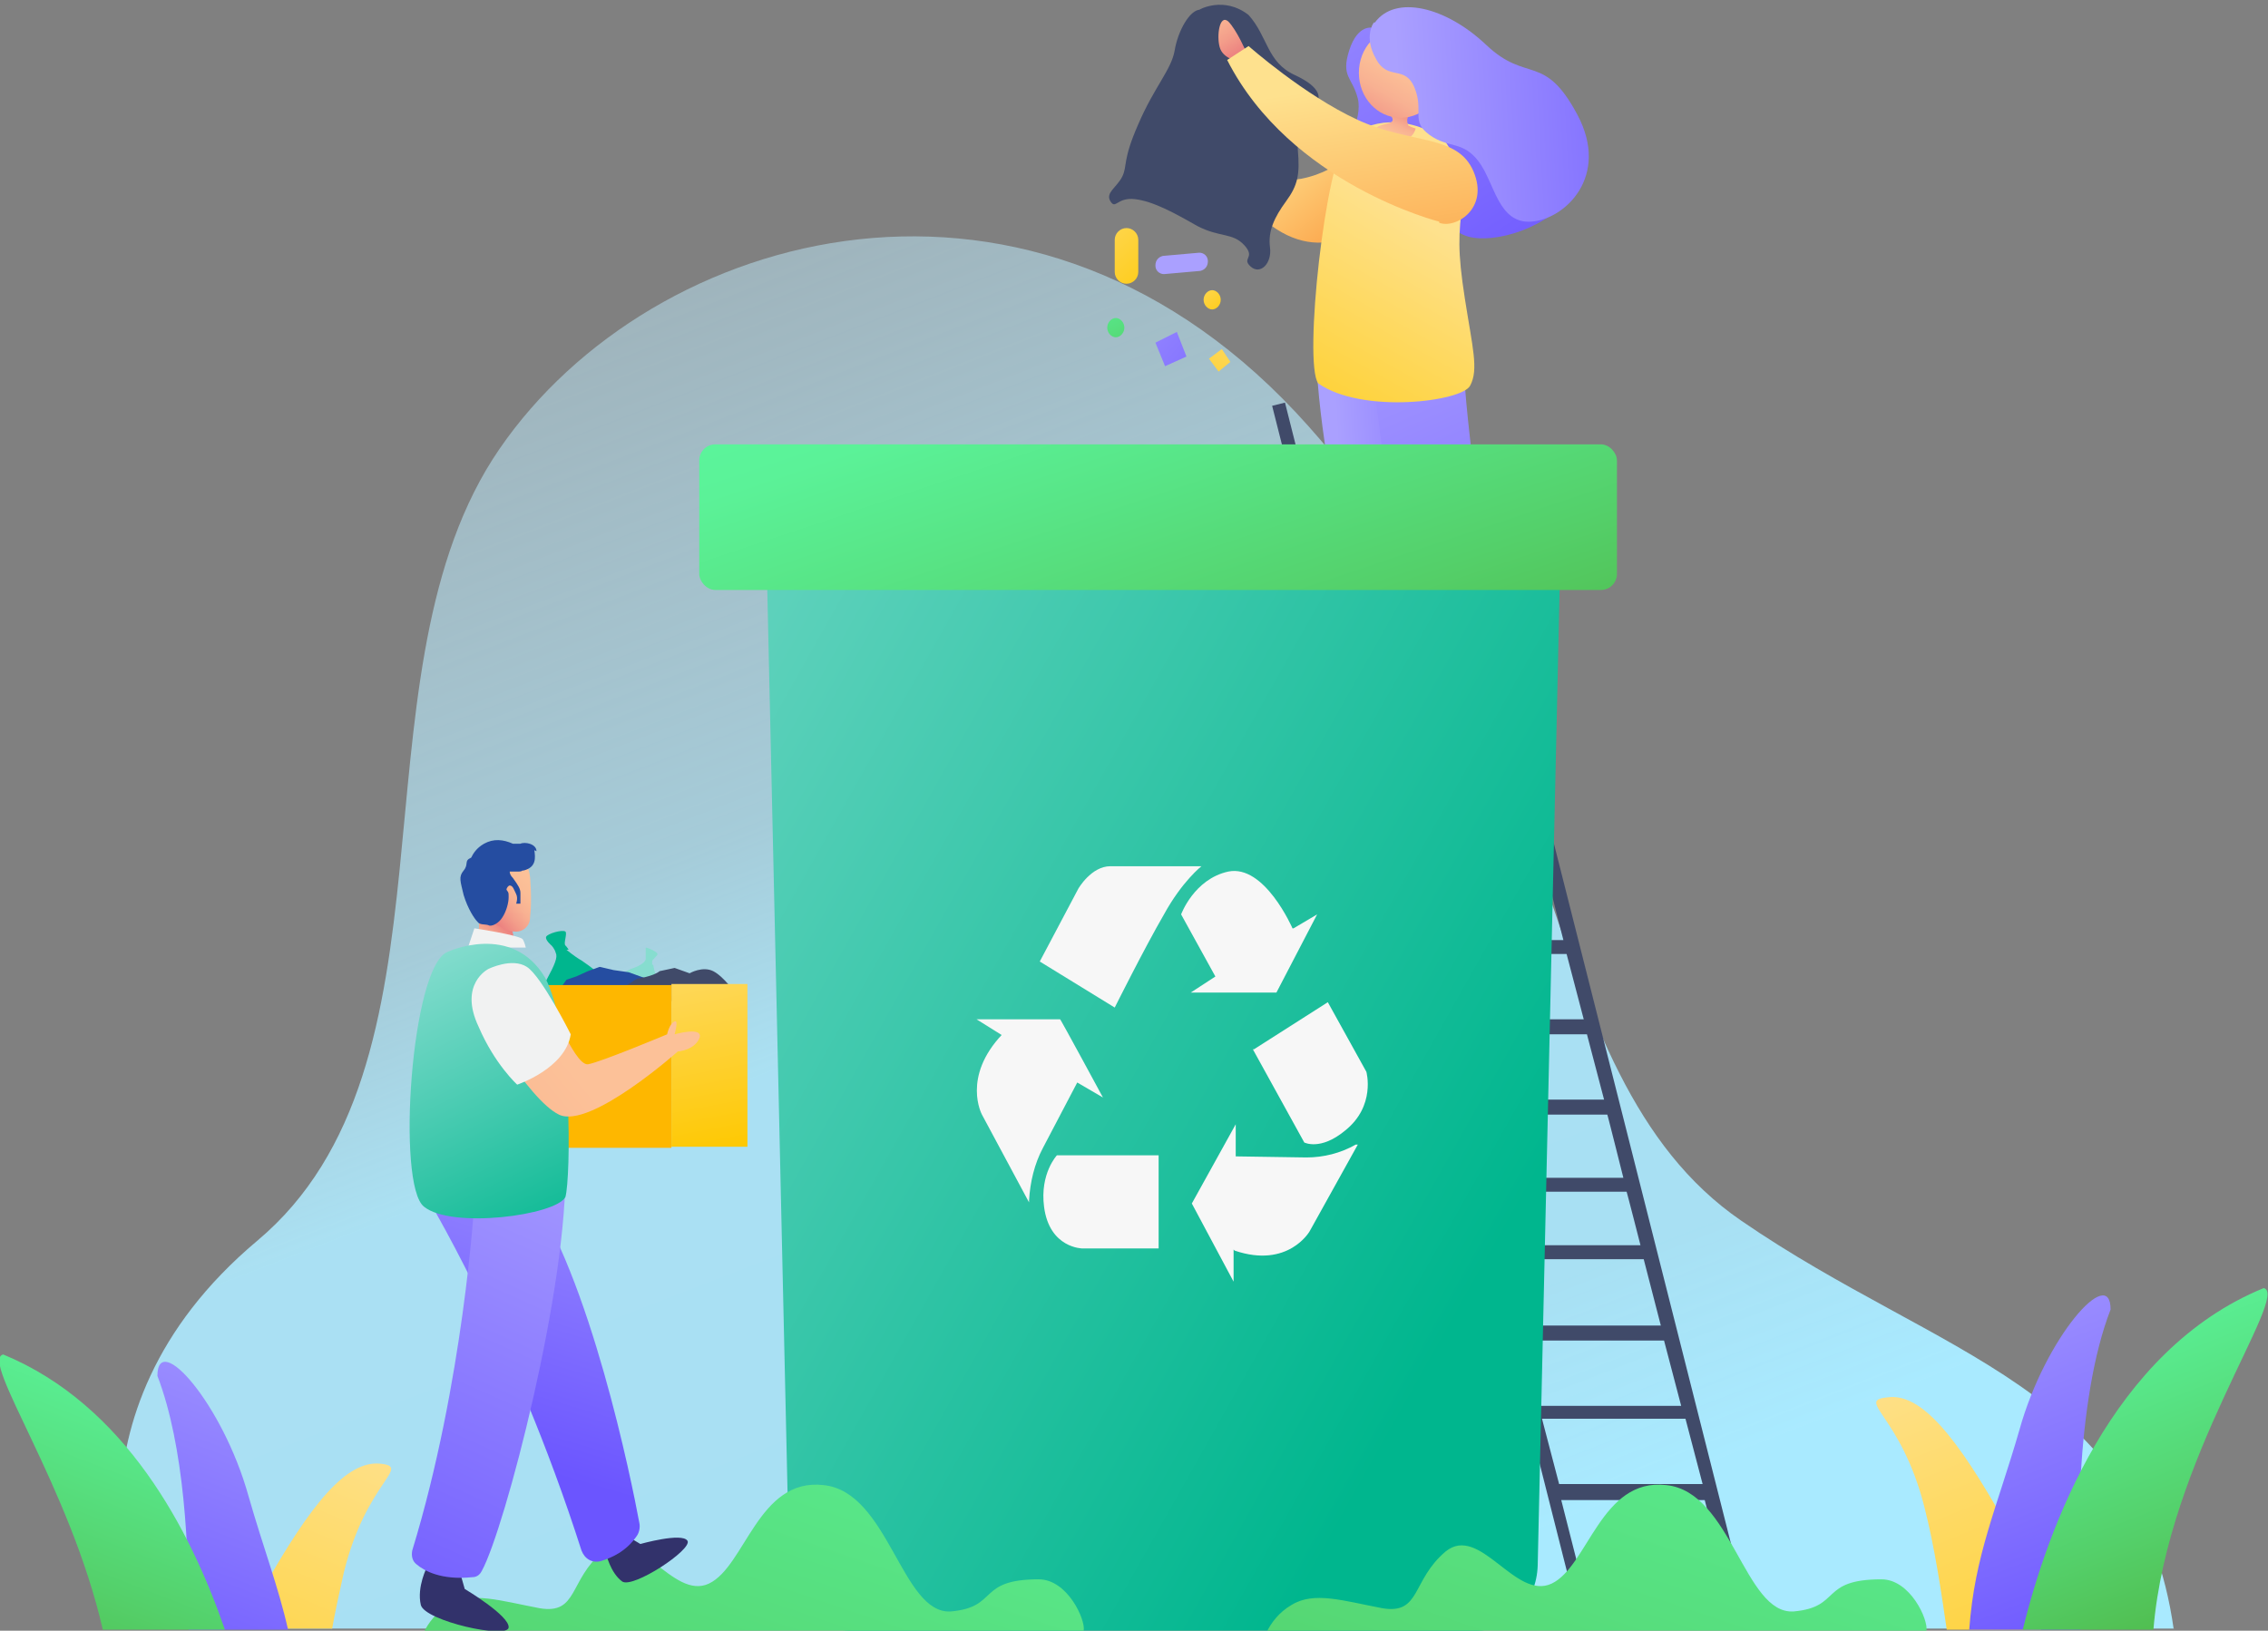 <?xml version="1.0" encoding="UTF-8"?><svg id="Layer_2" xmlns="http://www.w3.org/2000/svg" xmlns:xlink="http://www.w3.org/1999/xlink" viewBox="0 0 211.8 152.3"><rect x="0" y="0" width="211.8" height="152.3" fill="#808080" stroke="none"/><defs><linearGradient id="linear-gradient" x1="38.3" y1="-29" x2="118" y2="176.8" gradientUnits="userSpaceOnUse"><stop offset="0" stop-color="#d8f2ff" stop-opacity="0"/><stop offset=".1" stop-color="#cef0ff" stop-opacity=".2"/><stop offset=".2" stop-color="#c4eeff" stop-opacity=".4"/><stop offset=".4" stop-color="#bcedff" stop-opacity=".6"/><stop offset=".5" stop-color="#b5ecff" stop-opacity=".7"/><stop offset=".6" stop-color="#afebff" stop-opacity=".9"/><stop offset=".8" stop-color="#aceaff" stop-opacity=".9"/><stop offset=".9" stop-color="#a9eaff" stop-opacity="1"/><stop offset="1" stop-color="#a9eaff"/></linearGradient><linearGradient id="linear-gradient-2" x1="118.3" y1="-15.6" x2="145.3" y2="28.2" gradientUnits="userSpaceOnUse"><stop offset="0" stop-color="#aaa0ff"/><stop offset="1" stop-color="#6b55ff"/></linearGradient><linearGradient id="linear-gradient-3" x1="125.3" y1="49.8" x2="144.9" y2="48.8" xlink:href="#linear-gradient-2"/><linearGradient id="linear-gradient-4" x1="-2922.6" y1="25.5" x2="-2946.4" y2="78.7" gradientTransform="translate(-2798.1) rotate(-180) scale(1 -1)" xlink:href="#linear-gradient-2"/><linearGradient id="linear-gradient-5" x1="120.4" y1="12.3" x2="129.7" y2="25" gradientUnits="userSpaceOnUse"><stop offset="0" stop-color="#fee18e"/><stop offset="1" stop-color="#fb8e31"/></linearGradient><linearGradient id="linear-gradient-6" x1="-3109.6" y1="20.9" x2="-3094.1" y2="48.6" gradientTransform="translate(-2976.1) rotate(-180) scale(1 -1)" gradientUnits="userSpaceOnUse"><stop offset="0" stop-color="#fee18e"/><stop offset="1" stop-color="#fec800"/></linearGradient><linearGradient id="linear-gradient-7" x1="-3105.9" y1="13.2" x2="-3107.7" y2="9.5" gradientTransform="translate(-2976.1) rotate(-180) scale(1 -1)" gradientUnits="userSpaceOnUse"><stop offset="0" stop-color="#fcc198"/><stop offset=".2" stop-color="#fbbd96"/><stop offset=".4" stop-color="#f8b192"/><stop offset=".6" stop-color="#f39d8a"/><stop offset=".8" stop-color="#ec8280"/><stop offset="1" stop-color="#e66776"/></linearGradient><linearGradient id="linear-gradient-8" x1="-3107.7" y1="5.3" x2="-3102.7" y2="14.1" xlink:href="#linear-gradient-7"/><linearGradient id="linear-gradient-9" x1="130.6" y1="11" x2="161.7" y2="9.4" xlink:href="#linear-gradient-2"/><linearGradient id="linear-gradient-10" x1="111" y1="4.9" x2="115.4" y2="12" gradientTransform="matrix(1, 0, 0, 1, 0, 0)" xlink:href="#linear-gradient-7"/><linearGradient id="linear-gradient-11" x1="112" y1="-.7" x2="116.4" y2="6.5" gradientTransform="matrix(1, 0, 0, 1, 0, 0)" xlink:href="#linear-gradient-7"/><linearGradient id="linear-gradient-12" x1="125.8" y1="8" x2="129.7" y2="34.2" xlink:href="#linear-gradient-5"/><linearGradient id="linear-gradient-13" x1="29.2" y1="53.7" x2="140.1" y2="116.1" gradientUnits="userSpaceOnUse"><stop offset="0" stop-color="#86ddcf"/><stop offset="1" stop-color="#00b68e"/></linearGradient><linearGradient id="linear-gradient-14" x1="99.8" y1="23.5" x2="117.4" y2="76" gradientUnits="userSpaceOnUse"><stop offset="0" stop-color="#5cf79f"/><stop offset=".2" stop-color="#5bf298"/><stop offset=".4" stop-color="#58e587"/><stop offset=".7" stop-color="#54d06a"/><stop offset="1" stop-color="#50b848"/></linearGradient><linearGradient id="linear-gradient-15" x1="98" y1="15.2" x2="109.4" y2="29" gradientTransform="matrix(1, 0, 0, 1, 0, 0)" xlink:href="#linear-gradient-6"/><linearGradient id="linear-gradient-16" x1="-2490.6" y1="1061.8" x2="-2479.3" y2="1075.5" gradientTransform="translate(-1094.4 -1672) rotate(-94.4) scale(.7 1)" xlink:href="#linear-gradient-2"/><linearGradient id="linear-gradient-17" x1="110.4" y1="24.6" x2="114.8" y2="30" gradientTransform="matrix(1, 0, 0, 1, 0, 0)" xlink:href="#linear-gradient-6"/><linearGradient id="linear-gradient-18" x1="100.7" y1="23.9" x2="107.8" y2="37.7" xlink:href="#linear-gradient-14"/><linearGradient id="linear-gradient-19" x1="-249.6" y1="625.4" x2="-237.3" y2="649.2" gradientTransform="translate(82.3 -648.8) rotate(-23.2)" xlink:href="#linear-gradient-2"/><linearGradient id="linear-gradient-20" x1="-99.7" y1="-1505" x2="-91.7" y2="-1489.4" gradientTransform="translate(-1020.3 1016) rotate(52.8)" xlink:href="#linear-gradient-6"/><linearGradient id="linear-gradient-21" x1="167.9" y1="96.9" x2="131.6" y2="203.4" xlink:href="#linear-gradient-14"/><linearGradient id="linear-gradient-22" x1="89.2" y1="96.9" x2="52.8" y2="203.4" xlink:href="#linear-gradient-14"/><linearGradient id="linear-gradient-23" x1="62.8" y1="81.6" x2="67.8" y2="107.9" gradientTransform="translate(132.5 199.1) rotate(-180)" xlink:href="#linear-gradient-6"/><linearGradient id="linear-gradient-24" x1="237.7" y1="97.8" x2="226.2" y2="136.4" gradientTransform="translate(-179.3)" xlink:href="#linear-gradient-2"/><linearGradient id="linear-gradient-25" x1="235.8" y1="103.2" x2="212" y2="156.3" gradientTransform="translate(-179.3)" xlink:href="#linear-gradient-2"/><linearGradient id="linear-gradient-26" x1="223.1" y1="88.9" x2="226.3" y2="85.2" gradientTransform="translate(-179.3)" xlink:href="#linear-gradient-7"/><linearGradient id="linear-gradient-27" x1="49.1" y1="81.5" x2="44.3" y2="85.7" gradientTransform="matrix(1, 0, 0, 1, 0, 0)" xlink:href="#linear-gradient-7"/><linearGradient id="linear-gradient-28" x1="39" y1="89.2" x2="52.8" y2="117.8" xlink:href="#linear-gradient-13"/><linearGradient id="linear-gradient-29" x1="51.6" y1="97.4" x2="34.3" y2="111.8" gradientTransform="matrix(1, 0, 0, 1, 0, 0)" xlink:href="#linear-gradient-7"/><linearGradient id="linear-gradient-30" x1="176.3" y1="127.1" x2="196" y2="174.9" gradientTransform="matrix(1, 0, 0, 1, 0, 0)" xlink:href="#linear-gradient-6"/><linearGradient id="linear-gradient-31" x1="181.4" y1="113.7" x2="197.1" y2="154.3" xlink:href="#linear-gradient-2"/><linearGradient id="linear-gradient-32" x1="192.3" y1="115.7" x2="206.9" y2="153.4" xlink:href="#linear-gradient-14"/><linearGradient id="linear-gradient-33" x1="-3247.9" y1="133" x2="-3228.3" y2="180.7" gradientTransform="translate(-3213.2) rotate(-180) scale(1 -1)" xlink:href="#linear-gradient-6"/><linearGradient id="linear-gradient-34" x1="-3242" y1="119.4" x2="-3226.3" y2="159.9" gradientTransform="translate(-3213.2) rotate(-180) scale(1 -1)" xlink:href="#linear-gradient-2"/><linearGradient id="linear-gradient-35" x1="-3230.8" y1="121.2" x2="-3216.2" y2="159" gradientTransform="translate(-3213.2) rotate(-180) scale(1 -1)" xlink:href="#linear-gradient-14"/></defs><g><path d="m203,152.2c-3.2-22.7-21.8-25.4-40.4-38.2-20.1-13.8-15.9-48-41.6-75.5-25.8-27.5-61.5-16.6-75,4.4-13.4,21.1-2.4,56.6-22,73-19.5,16.4-11,36.2-11,36.2h190Z" fill="url(#linear-gradient)"/><g><path d="m162,150.6l1.2-.3-28.5-112.7-1.2.3,2.7,10.8h-13.4l-2.8-11.1-1.2.3,28.5,112.7,1.2-.3-.8-3.1h13.4l.9,3.4Zm-18-18.1h13.4l1.6,6.1h-13.4l-1.6-6.1Zm-3.8-67.8h-13.4l-1.6-6.4h13.4l1.6,6.4Zm.3,1.3l1.6,6.1h-13.4l-1.6-6.1h13.4Zm1.9,7.5l1.7,6.7h-13.4l-1.7-6.7h13.4Zm2,8l1.6,6.3h-13.4l-1.6-6.3h13.4Zm1.9,7.6l1.6,6.1h-13.4l-1.6-6.1h13.4Zm1.9,7.5l1.6,6.1h-13.4l-1.6-6.1h13.4Zm1.9,7.5h0c0-.1,1.5,5.9,1.5,5.9h-13.4l-1.5-5.9h13.4Zm1.8,7.2h0c0-.1,1.3,5,1.3,5h-13.4l-1.3-5h13.4Zm1.6,6.3l1.6,6.2h-13.4s-1.6-6.2-1.6-6.2h13.4Zm1.9,7.6l1.6,6.1h-13.4l-1.6-6.1h13.4Zm-19-75.1h0c0-.1,1.8,7,1.8,7h-13.4l-1.8-7h13.4Zm10.9,95.9l-1.5-5.9h13.4l1.5,5.9h-13.4Z" fill="#404a69"/><g><g><path d="m128.2,2.6s-1.4-.4-2.2,2.1c-.8,2.5.3,2.5.8,4.5.5,2.1-1.5,3.9.5,6.2,2,2.3,4.5-1.1,5.4.9,1,2.1,2.1,5.5,4.9,5.9,2.7.4,7.8-1.2,9.8-5,2-3.8-12.7-13-12.7-13l-6.6-1.8Z" fill="url(#linear-gradient-2)"/><g><path d="m136,68.9s.9,2,.4,3.6c-.5,1.5-8.3,2.5-8.3,1.4,0-1.1,4.4-3.2,4.4-3.2l.5-1.3s.2-1.1,3.1-.4Z" fill="#32326b"/><path d="m131.4,34.7s1,16.9,5.8,32.5c.1.5,0,1-.4,1.3-.7.6-2.3,1.5-5.2,1.2-.4,0-.7-.2-.9-.6-2.1-3.8-8.1-26.6-7.8-38.1.5-5.5,8.4,3.5,8.4,3.5Z" fill="url(#linear-gradient-3)"/></g><g><path d="m141.4,68.9s.9,2,.4,3.6c-.5,1.5-8.3,2.5-8.3,1.4,0-1.1,4.4-3.2,4.4-3.2l.5-1.3s.2-1.1,3.1-.4Z" fill="#32326b"/><path d="m136.7,34.7s1,16.9,5.8,32.5c.1.5,0,1-.4,1.3-.7.6-2.3,1.5-5.2,1.2-.4,0-.7-.2-.9-.6-2.1-3.8-8.1-26.6-7.8-38.1.5-5.5,8.4,3.5,8.4,3.5Z" fill="url(#linear-gradient-4)"/></g><path d="m127.3,13s-1.7,2.9-5.8,3.7c-4.2.8-6-6.7-6-6.7,0,0-.8-.1-1.5.7-.8,1.1-.2,7.2,5.2,10.7,5.4,3.5,9.9-1.2,10.9-3,1-1.8.8-7.5-2.8-5.4Z" fill="url(#linear-gradient-5)"/><path d="m134.8,13s2.2,2.7,1.8,5.8c-.4,3.1-.5,4.6.2,9.1.7,4.5,1.3,6.6.5,8.1-.7,1.5-10.1,2.7-14.2-.2-1.4-1.9.7-20.9,2.7-22.8,2-1.9,5.6-2.3,9,0Z" fill="url(#linear-gradient-6)"/><path d="m131.8,10.7s-.6.1-.3,1c0,0,.3.2.7.3,0,0-.2,1.2-1.8,1.2-1.6,0-1.7-.7-1.9-1.2.1-.2.4-.3,1.2-.5.8-.2,0-.9,0-.9l2.1.2Z" fill="url(#linear-gradient-7)"/><path d="m126.9,6.8c0,2.3,1.7,4.2,3.9,4.2s3.9-1.9,3.9-4.2-1.7-4.2-3.9-4.2-3.9,1.9-3.9,4.2Z" fill="url(#linear-gradient-8)"/><path d="m128.3,2.1s-1,1.3.2,3.4c1.1,2.1,2.7.5,3.6,2.7.9,2.2-.4,3.1,1.4,4.4,1.8,1.3,3.1.5,4.6,2.5,1.5,2,1.8,5.8,4.9,5.6,3.1-.2,7.4-4.2,4.3-10-3.1-5.8-4.7-2.9-8.5-6.5-3.8-3.6-8.5-4.7-10.4-2.1Z" fill="url(#linear-gradient-9)"/><path d="m115.3,10.4s-.9-2.1-1.7-2.9c-.8-.7-1.1,1.3-.8,2.4.3,1.1,1.7,1.3,1.7,1.3l.8-.8Z" fill="url(#linear-gradient-10)"/></g><path d="m112,.9s2.3-1.3,4.6.5c1.8,2,1.7,4.4,4.3,5.6,2.6,1.2,2.6,2.3,1.7,3.1-.9.8-1.5,1.6-1.4,3.9.2,2.3,0,3.3-1.1,4.8-1.1,1.5-1.7,2.8-1.5,4.3.2,1.5-.9,2.6-1.8,1.8-.9-.8.5-.8-.6-2-1.1-1.2-2.3-.7-4.4-1.8-2.1-1.2-4.1-2.3-5.8-2.5s-1.8,1-2.3.2c-.5-.8.6-1.3,1.1-2.3.5-1,0-1.5,1.5-4.9,1.5-3.5,3.1-5.1,3.4-6.9.3-1.8,1.4-3.8,2.4-3.8Z" fill="#404a69"/><g><path d="m116.4,4.9s-.9-2.1-1.7-2.9c-.8-.7-1.1,1.3-.8,2.4s1.7,1.3,1.7,1.3l.8-.8Z" fill="url(#linear-gradient-11)"/><path d="m134.4,20.7s-13.9-3.5-19.8-15.1l2-1.3s5.2,4.6,10.2,6.9c5,2.3,9.3,1.3,10.8,4.8,1.5,3.5-1.7,5.4-3.2,4.8Z" fill="url(#linear-gradient-12)"/></g></g><g><g><path d="m71.5,48.3l2.2,97.9c0,3.4,2.7,6.1,5.8,6.1h58.3c3.2,0,5.7-2.7,5.8-6.1l2.2-97.9h-74.3Z" fill="url(#linear-gradient-13)"/><rect x="65.3" y="41.5" width="85.7" height="13.6" rx="1.5" ry="1.5" fill="url(#linear-gradient-14)"/></g><g><path d="m93.6,96.7l-2.4-1.5h7.8c0-.1,4,7.3,4,7.3l-2.4-1.4-3.2,6.1c-.8,1.5-1.2,3.2-1.3,4.9,0,0,0,.1,0,.2l-4.4-8.2s-1.9-3.5,1.9-7.5Z" fill="#f7f7f7"/><path d="m115.2,116.7v3s-3.9-7.3-3.9-7.3l4.1-7.4v3s6.6.1,6.6.1c1.6,0,3.2-.4,4.6-1.2,0,0,.1,0,.2,0l-4.5,8.1s-2,3.5-7,1.8Z" fill="#f7f7f7"/><path d="m120.8,86.7l2.2-1.3-3.8,7.3h-8s2.3-1.5,2.3-1.5l-3.2-5.8s1.2-3.3,4.4-4c3.4-.7,6,5.3,6,5.3Z" fill="#f7f7f7"/><path d="m108.2,107.9v8.7h-7.1s-3.1,0-3.6-3.9c-.4-3.1,1.2-4.8,1.2-4.8h9.4Z" fill="#f7f7f7"/><path d="m117.1,98l6.9-4.4,3.6,6.5s.9,3.2-2,5.5c-2.3,1.9-3.8,1.1-3.8,1.1l-4.8-8.7Z" fill="#f7f7f7"/><path d="m97.1,89.8l3.6-6.8s1.2-2.1,3-2.1h8.5s-1.8,1.4-3.5,4.5c-1.8,3.1-4.6,8.7-4.6,8.7l-7-4.3Z" fill="#f7f7f7"/></g></g><g><path d="m105.2,26.5h0c-.6,0-1.1-.5-1.1-1.1v-3c0-.6.5-1.1,1.1-1.1h0c.6,0,1.1.5,1.1,1.1v3c0,.6-.5,1.1-1.1,1.1Z" fill="url(#linear-gradient-15)"/><path d="m112.8,24.4h0c0,.5-.3.8-.7.9l-3.4.3c-.4,0-.8-.3-.8-.8h0c0-.5.3-.8.7-.9l3.4-.3c.4,0,.8.3.8.8Z" fill="url(#linear-gradient-16)"/><path d="m114,28c0,.5-.4.9-.8.9s-.8-.4-.8-.9.4-.9.8-.9.8.4.8.9Z" fill="url(#linear-gradient-17)"/><path d="m105,30.6c0,.5-.4.9-.8.9s-.8-.4-.8-.9.4-.9.8-.9.8.4.8.9Z" fill="url(#linear-gradient-18)"/><polygon points="110.8 33.3 108.8 34.2 107.9 32 109.9 31 110.8 33.3" fill="url(#linear-gradient-19)"/><polygon points="113.8 34.7 112.9 33.5 114.1 32.6 114.9 33.8 113.8 34.7" fill="url(#linear-gradient-20)"/></g></g><path d="m179.9,152.3c.2-1-1.5-4.8-4.2-4.8-5.8,0-3.7,2.6-8.2,3-4.6.3-5.8-11.2-11.9-11.8-6.1-.7-7.3,7.6-10.7,9.2-3.4,1.6-6.7-5.6-9.9-3-3.2,2.7-2.3,5.9-5.9,5.3-3.7-.7-6.4-1.6-8.5-.3-1.2.7-1.9,1.7-2.3,2.5h61.7Z" fill="url(#linear-gradient-21)"/><path d="m101.2,152.3c.2-1-1.5-4.8-4.2-4.8-5.8,0-3.7,2.6-8.2,3-4.6.3-5.8-11.2-11.9-11.8-6.1-.7-7.3,7.6-10.7,9.2-3.4,1.6-6.7-5.6-9.9-3-3.2,2.7-2.3,5.9-5.9,5.3-3.7-.7-6.4-1.6-8.5-.3-1.2.7-1.9,1.7-2.3,2.5h61.7Z" fill="url(#linear-gradient-22)"/><g><path d="m52.9,88.7s.7.6,1.4,1c.7.5,2.2,1.4,2.9,3.1.7,1.7-.3,4.3-2.4,4.9-2.2.6-3.7-.5-4.2-1.7-.5-1.2-.2-3.3.5-4.6.7-1.3,1-2,.8-2.4-.1-.4-.4-.7-.4-.7,0,0-.6-.5-.5-.8.1-.3,1.5-.7,1.8-.5.2.2-.2,1.1,0,1.3.2.2.3.4.3.4Z" fill="#00b68e"/><path d="m61,90.1s.1.6.3,1.2c.2.6.6,1.8.2,2.9-.3,1.2-1.9,2.1-3.2,1.4-1.3-.7-1.7-2-1.5-2.9.2-.9,1.2-1.8,2.1-2.2.9-.3,1.3-.6,1.4-.9,0-.3,0-.5,0-.5,0,0,0-.5,0-.6.2,0,1.1.4,1.1.6,0,.2-.5.5-.5.7,0,.2,0,.3,0,.3Z" fill="#86ddcf"/><path d="m61.1,92.3l-1-1-1.4-.5-1.4-.2-1.3-.3-1.1.4-1.1.5-.9.3-.5.7-.5,1.2,5.8.8s2.5-.5,2.6-.6c0-.1.7-1.3.7-1.3Z" fill="#254da1"/><path d="m68.7,92.8s-1.1-1.6-2.1-2.1c-1-.5-2.2.2-2.2.2l-1.4-.5-1.4.3c-.6.5-2.1.7-2.1.7l-1.1.7-1.3,1.4h10.5l1.1-.7Z" fill="#404a69"/><g><rect x="44.6" y="92" width="18.1" height="15.2" fill="#feb700"/><rect x="62.7" y="92" width="7.1" height="15.2" transform="translate(132.5 199.1) rotate(180)" fill="url(#linear-gradient-23)"/></g><g><g><path d="m56.6,145.1s.4,1.8,1.5,2.6c1,.7,6.6-3,6.1-3.8-.5-.8-4.4.3-4.4.3l-1-.6s-.7-.6-2.2,1.5Z" fill="#32326b"/><path d="m39.5,111.2s8.4,13.6,14.8,33.6c.3.8,1,1.2,1.8,1,1-.3,2.4-.9,3.4-2.4.2-.3.3-.8.2-1.2-.7-3.8-4.6-23.1-10.5-31.3-3.4-3.3-9.4-3.1-9.8.2Z" fill="url(#linear-gradient-24)"/><g><path d="m39.9,146.3s-1,1.9-.6,3.6c.4,1.5,8.1,3.2,8.2,2.1.1-1.1-4.1-3.6-4.1-3.6l-.4-1.4s-.1-1.1-3.1-.7Z" fill="#32326b"/><path d="m44.3,112.3s-1,16.8-5.8,32.5c-.1.5,0,1,.4,1.3.7.6,2.3,1.5,5.2,1.2.4,0,.7-.2.9-.6,2.1-3.8,8.1-26.6,7.8-38.1-.5-5.5-8.4,3.5-8.4,3.5Z" fill="url(#linear-gradient-25)"/></g><g><g><polygon points="44.8 84 44.7 87.6 48 87.6 47.4 85 44.8 84" fill="url(#linear-gradient-26)"/><path d="m44,81.4c.3-1,1-1.8,1.9-2.1,1.8-.5,3.4.8,3.6,2.6,0,0,0,0,0,0,0,0,.2,2.1,0,3.8,0,.8-.7,1.4-1.5,1.3-.5,0-1-.3-1.6-.6-.7-.4-1.1-1.1-1.4-1.7-.9-.7-1.4-2-1.1-3.3Z" fill="url(#linear-gradient-27)"/></g><path d="m44.3,86.7s4,.6,4.5,1c.2.3.3.8.3.8h-5.4l.6-1.8Z" fill="#f1f2f2"/><path d="m50.1,79.5c0-.7-1.1-.9-1.5-.7-.2,0-.3,0-.7,0-.9-.4-1.8-.5-2.7,0-.7.4-1,.9-1.2,1.3-.7.3-.2.6-.7,1.2-.5.6-.3,1,0,2.3.4,1.3,1,2.2,1.3,2.5.2.3.7.2,1,.3.3.2,1-.2,1.3-.7.4-.6.6-1.4.6-1.9s0-.4-.2-.7c0-.2.2-.4.3-.4.3,0,.4.4.6.8.2.4,0,.9,0,.9h.4s0-.6,0-1c0-.4-.2-.7-.7-1.4-.2-.2-.3-.4-.3-.6.3,0,.5,0,.7,0,.2,0,.4,0,.5-.1,0,0,0,0,.1,0,1.2-.3,1.1-1.2,1-1.9Z" fill="#254da1"/></g><path d="m41.8,88.9s6-2.8,9.1,2.4c2.6,4.8,2.4,18.8,1.9,20.5-.9,1.7-10.6,3-13.2.9-2.6-2-1.2-22.5,2.2-23.8Z" fill="url(#linear-gradient-28)"/></g><path d="m44.6,94.4s4.7,8.3,7.6,9.7c2.9,1.4,11.1-5.9,11.1-5.9,0,0,1.5-.1,2-1.2.5-1.2-2.3-.4-2.3-.4,0,0,.4-1.4,0-1.2-.5.2-.7,1.2-.7,1.2,0,0-6.2,2.6-7.4,2.8-1.4.1-3.6-6.6-5.6-8.3-2-1.7-5.4.6-4.6,3.2Z" fill="url(#linear-gradient-29)"/><path d="m45.6,90.5s-2.8,1.4-.9,5.4c1.5,3.5,3.6,5.4,3.6,5.4,0,0,4.5-1.5,5-4.7,0,0-2.7-5.4-4.1-6.3-1.4-.9-3.6.2-3.6.2Z" fill="#f1f2f2"/></g></g></g><g><path d="m181.7,152.2h8.9c0-2.1-.7-5.2-3.3-9.9-4.6-8.2-7.9-12.2-11-11.8-3.1.3,1.2,1.6,3.4,10.2,1,3.9,1.6,8.1,2.1,11.5Z" fill="url(#linear-gradient-30)"/><path d="m194.3,152.2c-.4-7.3-.5-21.4,2.8-29.9,0-4.3-6.1,2.6-8.5,11.2-2.1,7.3-4.2,11.7-4.7,18.7h10.5Z" fill="url(#linear-gradient-31)"/><path d="m201.1,152.2c1.3-15.9,12.8-31.3,10.3-31.9-14.2,5.8-20.2,22.5-22.5,31.9h12.2Z" fill="url(#linear-gradient-32)"/></g><g><path d="m31,152.2c.3-1.7.7-3.5,1.1-5.3,2.1-8.6,6.4-9.9,3.4-10.2-3.1-.3-6.4,3.6-11,11.8-.7,1.3-1.3,2.5-1.8,3.6h8.3Z" fill="url(#linear-gradient-33)"/><path d="m17.6,152.2h9.3c-.9-4-2.3-7.6-3.7-12.5-2.4-8.6-8.5-15.5-8.5-11.2,2.5,6.5,3,16.2,2.9,23.7Z" fill="url(#linear-gradient-34)"/><path d="m21,152.2c-3.2-9.3-9.3-21-20.7-25.7-2.2.5,6.2,12.2,9.3,25.7h11.3Z" fill="url(#linear-gradient-35)"/></g></svg>